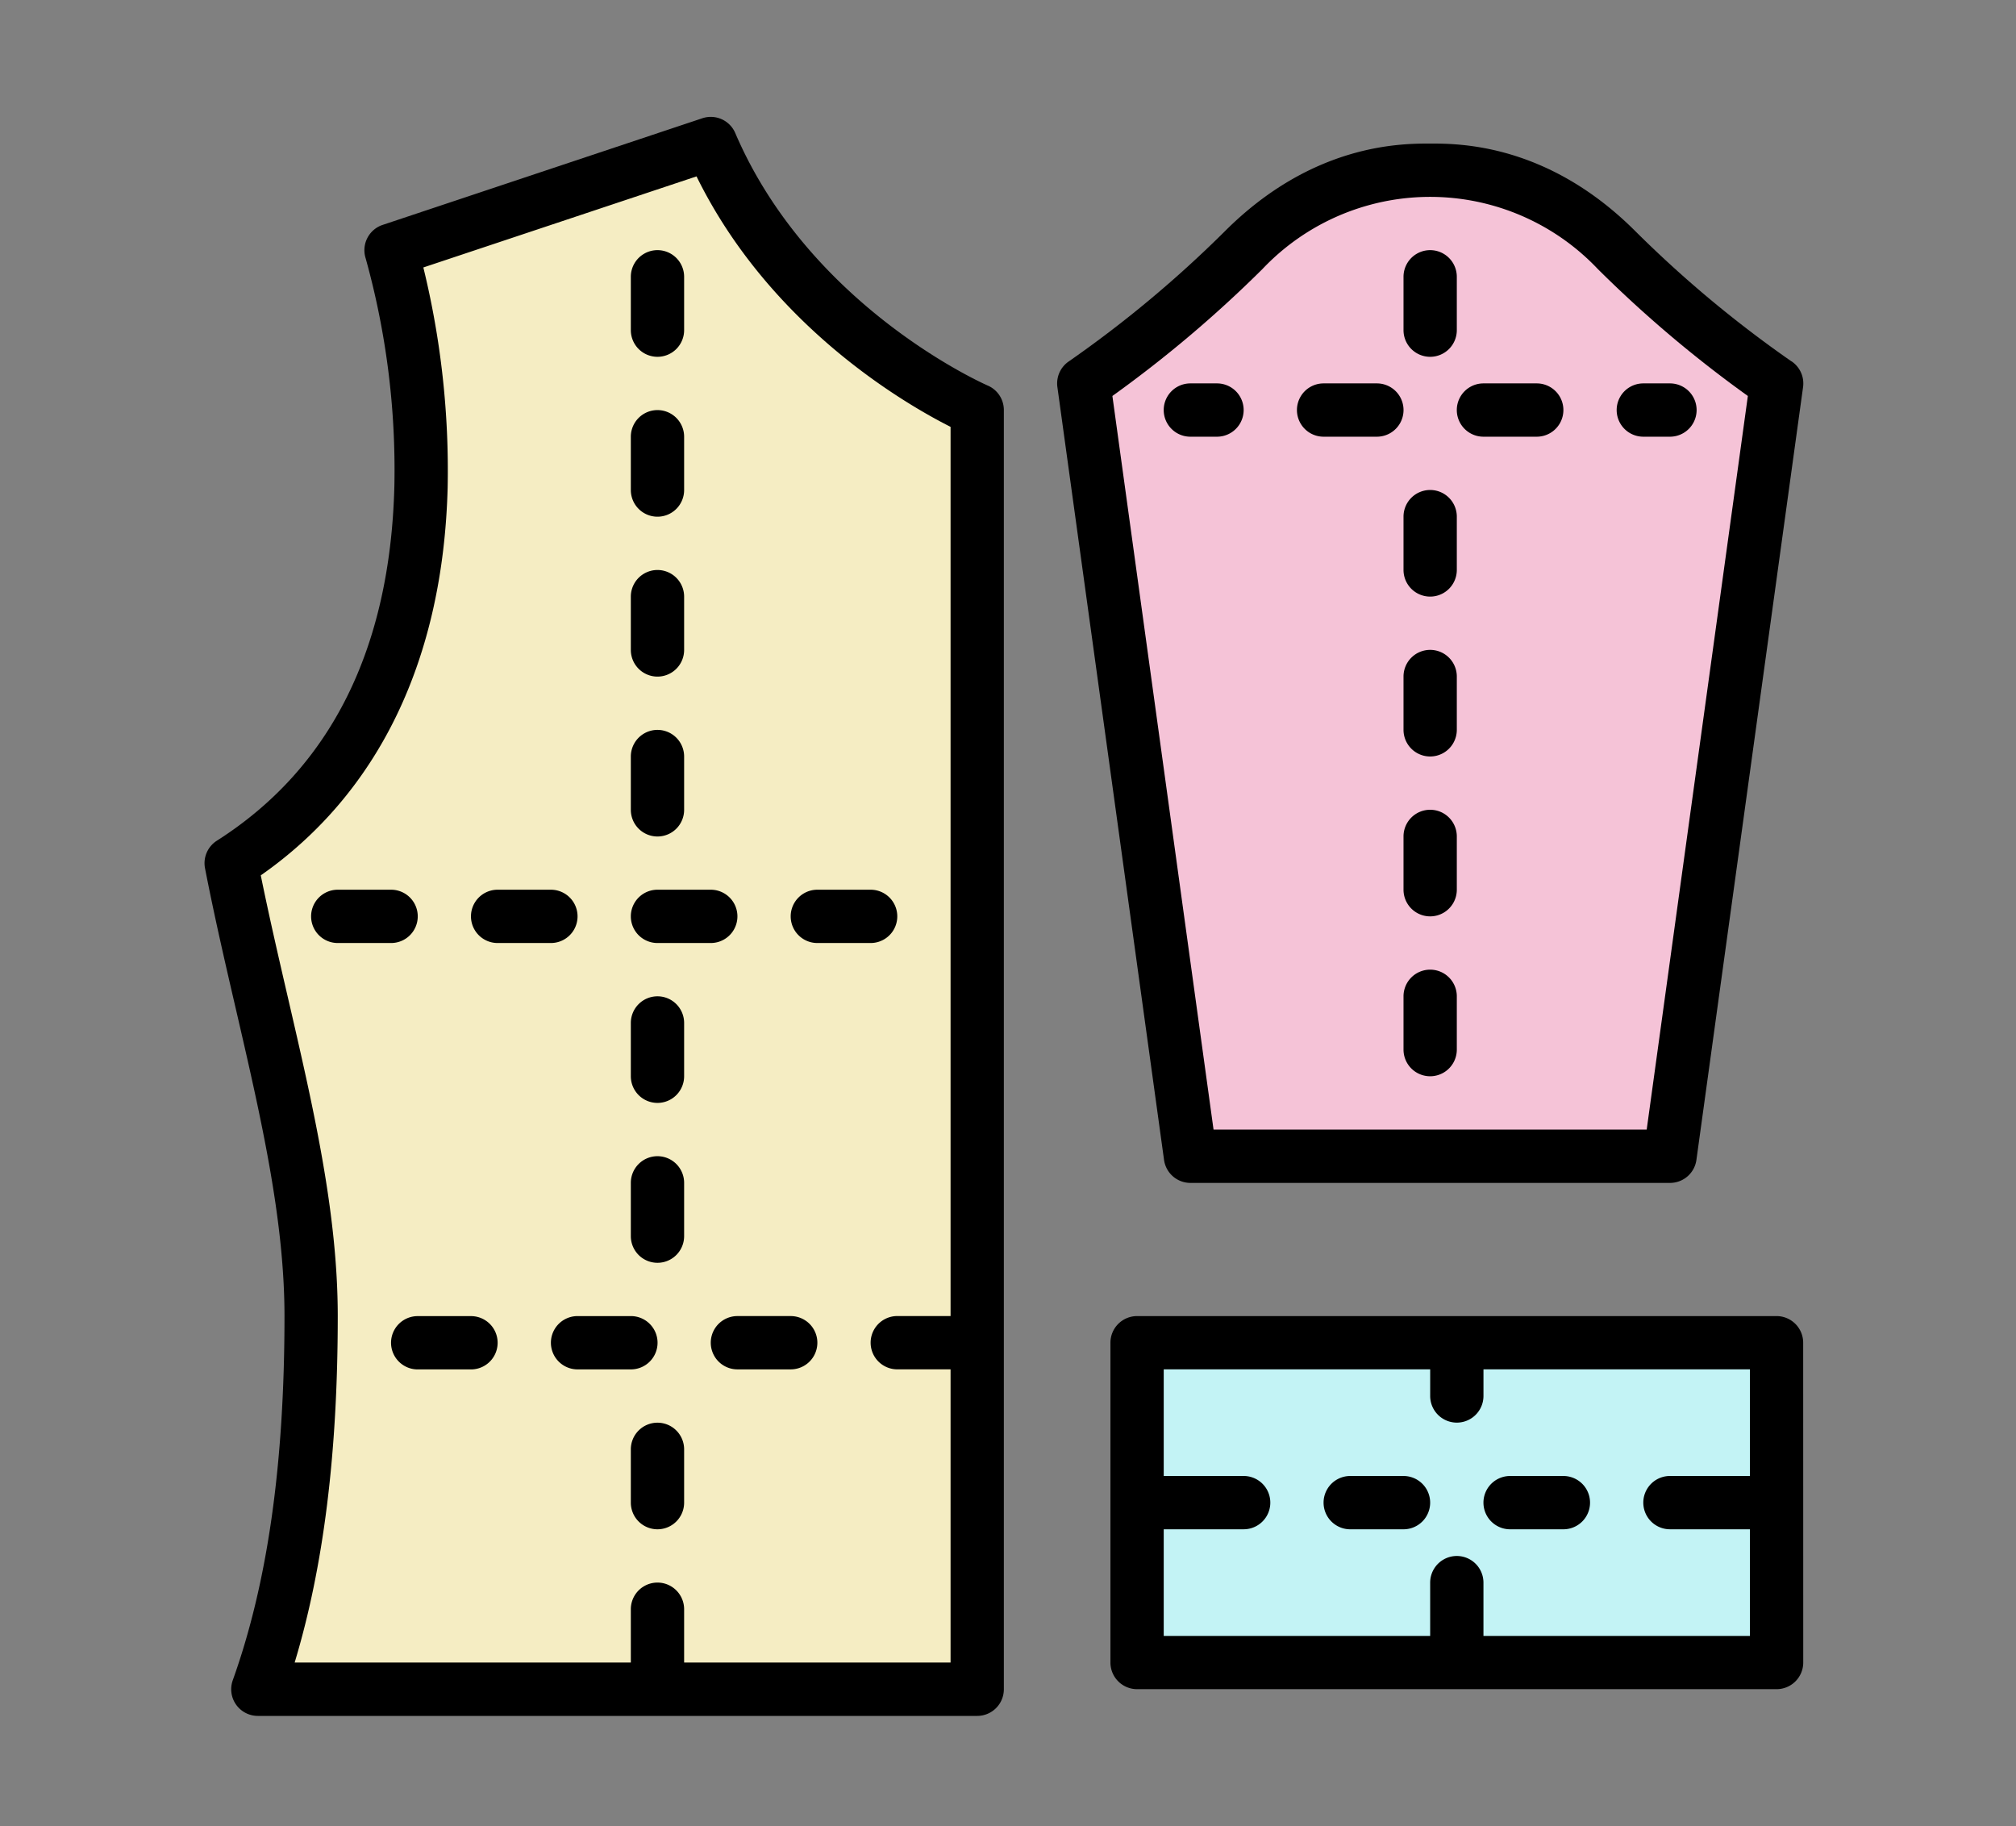 <svg xmlns="http://www.w3.org/2000/svg" width="138" height="125" viewBox="0 0 138 125">
  <rect x="0" y="0" width="138" height="125" fill="#808080" stroke="none"/>
  <g id="Grupo_46038" data-name="Grupo 46038" transform="translate(4653 -2530)">
    <rect id="Rectángulo_12710" data-name="Rectángulo 12710" width="138" height="125" transform="translate(-4653 2530)" fill="none"/>
    <g id="patron-de-tela_1_" data-name="patron-de-tela (1)" transform="translate(-4654.995 2522.005)">
      <g id="Grupo_45738" data-name="Grupo 45738" transform="translate(17.82 17.82)">
        <path id="Trazado_70918" data-name="Trazado 70918" d="M56.829,24,34.943,31.3S44.062,60.477,24,73.244c2.11,10.845,5.472,21.275,5.472,31.005,0,9.119-.908,17.893-3.648,25.534H75.068V42.239S62.3,36.767,56.829,24Z" transform="translate(-24 -24)" fill="#f5edc3"/>
        <path id="Trazado_70919" data-name="Trazado 70919" d="M327.42,46.591l-7.3,52.892H287.3L280,46.591a80.834,80.834,0,0,0,10.943-9.119C296.415,32,301.886,32,303.71,32s7.3,0,12.767,5.472a80.836,80.836,0,0,0,10.943,9.119Z" transform="translate(-221.637 -30.176)" fill="#f5c3d7"/>
        <path id="Trazado_70920" data-name="Trazado 70920" d="M296,384h43.772v21.886H296Z" transform="translate(-233.989 -301.927)" fill="#c3f3f5"/>
      </g>
      <path id="Trazado_70921" data-name="Trazado 70921" d="M70.711,123.6V36.058a1.824,1.824,0,0,0-1.106-1.677C69.485,34.33,57.45,29.06,52.325,17.1a1.824,1.824,0,0,0-2.253-1.012l-21.886,7.3a1.824,1.824,0,0,0-1.164,2.275,53.991,53.991,0,0,1,1.969,15.6c-.286,11.156-4.374,19.321-12.151,24.27a1.824,1.824,0,0,0-.811,1.887c.632,3.245,1.377,6.469,2.1,9.587,1.718,7.42,3.34,14.43,3.34,21.069,0,10.122-1.158,18.273-3.541,24.918a1.824,1.824,0,0,0,1.717,2.439H68.887A1.824,1.824,0,0,0,70.711,123.6ZM67.064,98.066H63.416a1.824,1.824,0,1,0,0,3.648h3.648V121.78H48.825v-3.648a1.824,1.824,0,1,0-3.648,0v3.648H22.165c1.983-6.56,2.95-14.35,2.95-23.71,0-7.055-1.667-14.262-3.433-21.892-.625-2.7-1.269-5.487-1.836-8.273,8.073-5.635,12.49-14.787,12.792-26.556A58.422,58.422,0,0,0,30.974,26.3l18.7-6.233C54.682,30.261,63.876,35.6,67.064,37.21Z" transform="translate(0 0)"/>
      <path id="Trazado_70922" data-name="Trazado 70922" d="M322.256,38.9a79.489,79.489,0,0,1-10.665-8.891C305.585,24,299.525,24,297.534,24s-8.051,0-14.057,6.006A79.817,79.817,0,0,1,272.812,38.9a1.824,1.824,0,0,0-.795,1.767l7.3,52.892a1.824,1.824,0,0,0,1.807,1.575h32.829a1.824,1.824,0,0,0,1.807-1.575l7.3-52.892a1.824,1.824,0,0,0-.795-1.767Zm-9.9,52.585h-29.65l-6.924-50.209a84.166,84.166,0,0,0,10.273-8.689,15.807,15.807,0,0,1,22.954,0,84.167,84.167,0,0,0,10.272,8.689Z" transform="translate(-197.641 -6.18)"/>
      <path id="Trazado_70923" data-name="Trazado 70923" d="M145.824,63.3a1.824,1.824,0,0,0,1.824-1.824V57.824a1.824,1.824,0,0,0-3.648,0v3.648A1.824,1.824,0,0,0,145.824,63.3Z" transform="translate(-98.823 -30.885)"/>
      <path id="Trazado_70924" data-name="Trazado 70924" d="M377.824,63.3a1.824,1.824,0,0,0,1.824-1.824V57.824a1.824,1.824,0,1,0-3.648,0v3.648A1.824,1.824,0,0,0,377.824,63.3Z" transform="translate(-277.931 -30.885)"/>
      <path id="Trazado_70925" data-name="Trazado 70925" d="M377.824,128A1.824,1.824,0,0,0,376,129.824v3.648a1.824,1.824,0,1,0,3.648,0v-3.648A1.824,1.824,0,0,0,377.824,128Z" transform="translate(-277.931 -86.47)"/>
      <path id="Trazado_70926" data-name="Trazado 70926" d="M377.824,176A1.824,1.824,0,0,0,376,177.824v3.648a1.824,1.824,0,0,0,3.648,0v-3.648A1.824,1.824,0,0,0,377.824,176Z" transform="translate(-277.931 -123.527)"/>
      <path id="Trazado_70927" data-name="Trazado 70927" d="M377.824,224A1.824,1.824,0,0,0,376,225.824v3.648a1.824,1.824,0,1,0,3.648,0v-3.648A1.824,1.824,0,0,0,377.824,224Z" transform="translate(-277.931 -160.584)"/>
      <path id="Trazado_70928" data-name="Trazado 70928" d="M377.824,272A1.824,1.824,0,0,0,376,273.824v3.648a1.824,1.824,0,1,0,3.648,0v-3.648A1.824,1.824,0,0,0,377.824,272Z" transform="translate(-277.931 -197.641)"/>
      <path id="Trazado_70929" data-name="Trazado 70929" d="M55.3,249.824A1.824,1.824,0,0,0,53.472,248H49.824a1.824,1.824,0,0,0,0,3.648h3.648A1.824,1.824,0,0,0,55.3,249.824Z" transform="translate(-24.709 -179.112)"/>
      <path id="Trazado_70930" data-name="Trazado 70930" d="M357.472,424h-3.648a1.824,1.824,0,0,0,0,3.648h3.648a1.824,1.824,0,1,0,0-3.648Z" transform="translate(-259.403 -314.987)"/>
      <path id="Trazado_70931" data-name="Trazado 70931" d="M401.824,427.648h3.648a1.824,1.824,0,0,0,0-3.648h-3.648a1.824,1.824,0,1,0,0,3.648Z" transform="translate(-296.459 -314.987)"/>
      <path id="Trazado_70932" data-name="Trazado 70932" d="M335.42,377.824A1.824,1.824,0,0,0,333.6,376H289.824A1.824,1.824,0,0,0,288,377.824V399.71a1.824,1.824,0,0,0,1.824,1.824H333.6a1.824,1.824,0,0,0,1.824-1.824Zm-3.648,9.119H326.3a1.824,1.824,0,0,0,0,3.648h5.472v7.3H313.534v-3.648a1.824,1.824,0,1,0-3.648,0v3.648H291.648v-7.3h5.472a1.824,1.824,0,0,0,0-3.648h-5.472v-7.3h18.239v1.824a1.824,1.824,0,1,0,3.648,0v-1.824h18.238Z" transform="translate(-209.993 -277.931)"/>
      <path id="Trazado_70933" data-name="Trazado 70933" d="M307.648,96h-1.824a1.824,1.824,0,0,0,0,3.648h1.824a1.824,1.824,0,0,0,0-3.648Z" transform="translate(-222.346 -61.765)"/>
      <path id="Trazado_70934" data-name="Trazado 70934" d="M349.472,96h-3.648a1.824,1.824,0,0,0,0,3.648h3.648a1.824,1.824,0,0,0,0-3.648Z" transform="translate(-253.226 -61.765)"/>
      <path id="Trazado_70935" data-name="Trazado 70935" d="M397.472,96h-3.648a1.824,1.824,0,1,0,0,3.648h3.648a1.824,1.824,0,0,0,0-3.648Z" transform="translate(-290.283 -61.765)"/>
      <path id="Trazado_70936" data-name="Trazado 70936" d="M441.824,99.648h1.824a1.824,1.824,0,0,0,0-3.648h-1.824a1.824,1.824,0,0,0,0,3.648Z" transform="translate(-327.34 -61.765)"/>
      <path id="Trazado_70937" data-name="Trazado 70937" d="M77.472,376.007H73.824a1.824,1.824,0,0,0,0,3.648h3.648a1.824,1.824,0,0,0,0-3.648Z" transform="translate(-43.237 -277.936)"/>
      <path id="Trazado_70938" data-name="Trazado 70938" d="M127.3,377.824A1.824,1.824,0,0,0,125.472,376h-3.648a1.824,1.824,0,1,0,0,3.648h3.648A1.824,1.824,0,0,0,127.3,377.824Z" transform="translate(-80.294 -277.931)"/>
      <path id="Trazado_70939" data-name="Trazado 70939" d="M173.472,375.993h-3.648a1.824,1.824,0,1,0,0,3.648h3.648a1.824,1.824,0,1,0,0-3.648Z" transform="translate(-117.351 -277.925)"/>
      <path id="Trazado_70940" data-name="Trazado 70940" d="M97.824,251.648h3.648a1.824,1.824,0,0,0,0-3.648H97.824a1.824,1.824,0,0,0,0,3.648Z" transform="translate(-61.766 -179.112)"/>
      <path id="Trazado_70941" data-name="Trazado 70941" d="M145.824,251.648h3.648a1.824,1.824,0,0,0,0-3.648h-3.648a1.824,1.824,0,0,0,0,3.648Z" transform="translate(-98.823 -179.112)"/>
      <path id="Trazado_70942" data-name="Trazado 70942" d="M193.824,251.648h3.648a1.824,1.824,0,1,0,0-3.648h-3.648a1.824,1.824,0,0,0,0,3.648Z" transform="translate(-135.88 -179.112)"/>
      <path id="Trazado_70943" data-name="Trazado 70943" d="M145.824,111.3a1.824,1.824,0,0,0,1.824-1.824v-3.648a1.824,1.824,0,0,0-3.648,0v3.648A1.824,1.824,0,0,0,145.824,111.3Z" transform="translate(-98.823 -67.942)"/>
      <path id="Trazado_70944" data-name="Trazado 70944" d="M145.824,159.3a1.824,1.824,0,0,0,1.824-1.824v-3.648a1.824,1.824,0,0,0-3.648,0v3.648A1.824,1.824,0,0,0,145.824,159.3Z" transform="translate(-98.823 -104.998)"/>
      <path id="Trazado_70945" data-name="Trazado 70945" d="M145.824,207.3a1.824,1.824,0,0,0,1.824-1.824v-3.648a1.824,1.824,0,0,0-3.648,0v3.648A1.824,1.824,0,0,0,145.824,207.3Z" transform="translate(-98.823 -142.055)"/>
      <path id="Trazado_70946" data-name="Trazado 70946" d="M145.824,280A1.824,1.824,0,0,0,144,281.824v3.648a1.824,1.824,0,0,0,3.648,0v-3.648A1.824,1.824,0,0,0,145.824,280Z" transform="translate(-98.823 -203.817)"/>
      <path id="Trazado_70947" data-name="Trazado 70947" d="M145.824,328A1.824,1.824,0,0,0,144,329.824v3.648a1.824,1.824,0,0,0,3.648,0v-3.648A1.824,1.824,0,0,0,145.824,328Z" transform="translate(-98.823 -240.874)"/>
      <path id="Trazado_70948" data-name="Trazado 70948" d="M145.824,408A1.824,1.824,0,0,0,144,409.824v3.648a1.824,1.824,0,0,0,3.648,0v-3.648A1.824,1.824,0,0,0,145.824,408Z" transform="translate(-98.823 -302.635)"/>
    </g>
  </g>
</svg>

